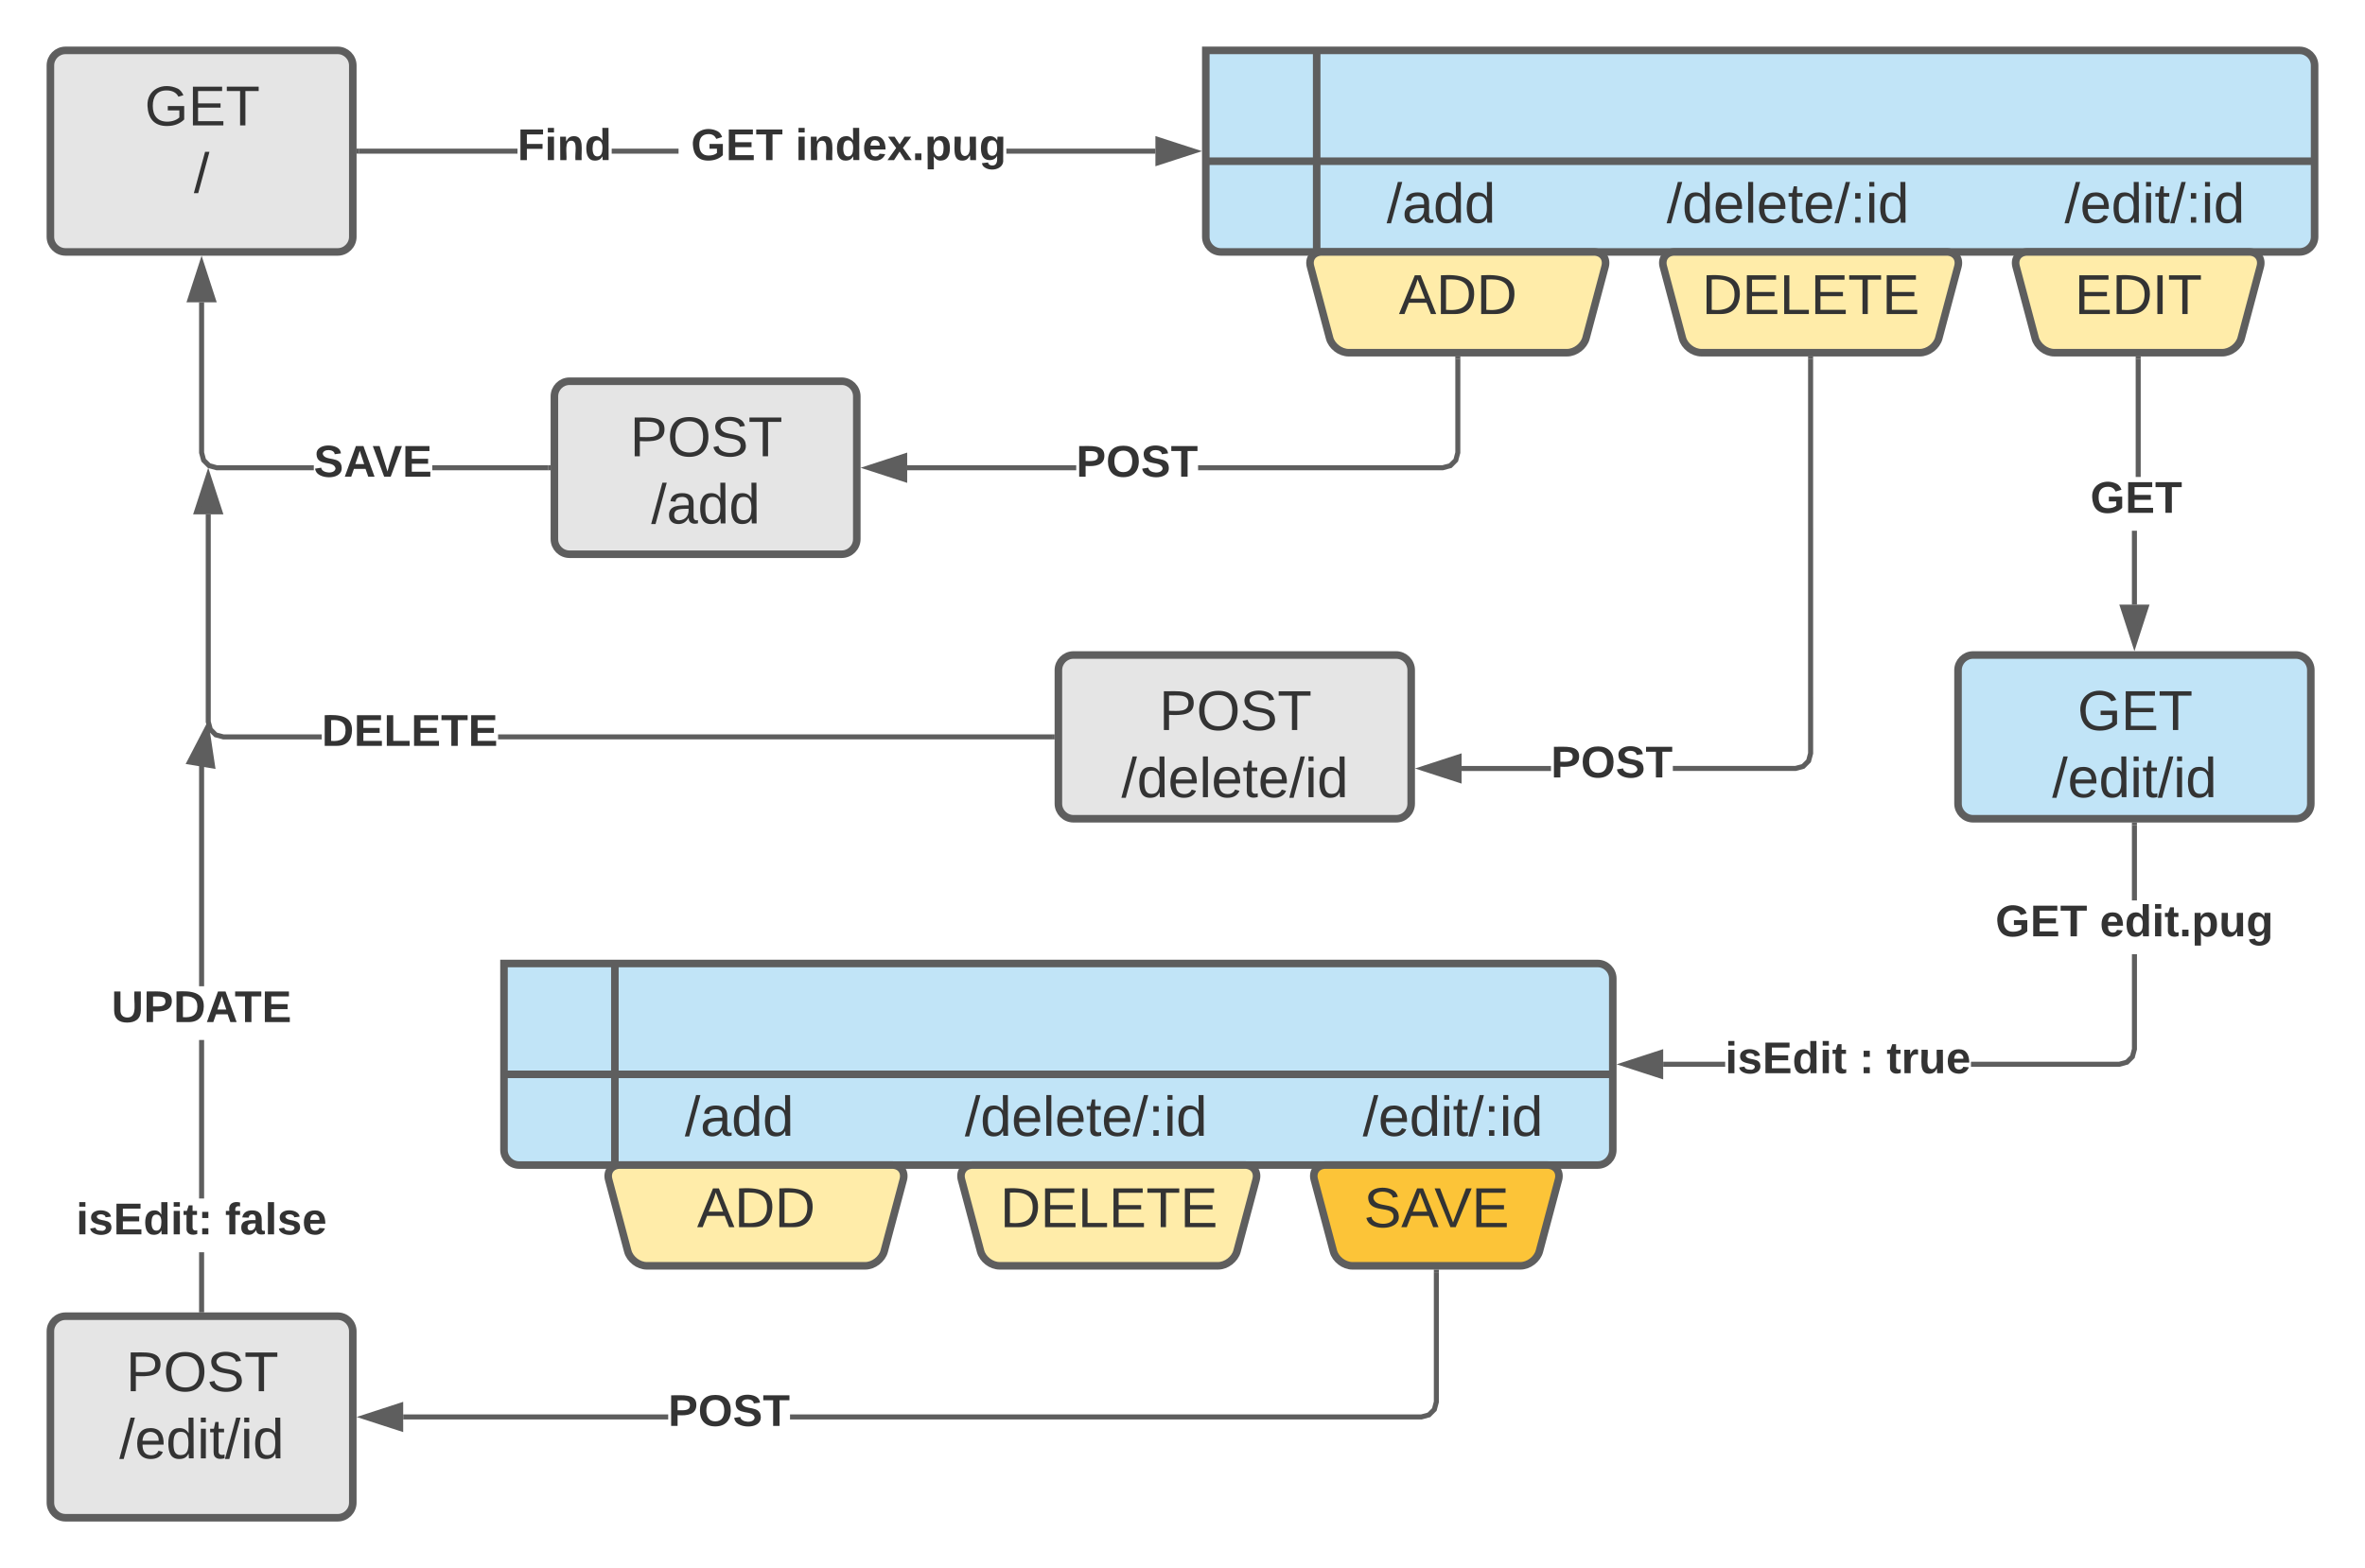 <svg xmlns="http://www.w3.org/2000/svg" xmlns:xlink="http://www.w3.org/1999/xlink" xmlns:lucid="lucid" width="938.5" height="622.46"><g transform="translate(-360 -200)" lucid:page-tab-id="0_0"><path d="M838.5 220h434c3.3 0 6 2.7 6 6v68c0 3.3-2.7 6-6 6h-428c-3.3 0-6-2.7-6-6zm44 0v80m-44-36h440" stroke="#5e5e5e" stroke-width="3" fill="#c1e4f7"/><use xlink:href="#a" transform="matrix(1,0,0,1,887.5,269) translate(22.753 19.403)"/><use xlink:href="#b" transform="matrix(1,0,0,1,887.5,269) translate(133.864 19.403)"/><use xlink:href="#c" transform="matrix(1,0,0,1,887.5,269) translate(291.765 19.403)"/><path d="M380 226c0-3.3 2.7-6 6-6h108c3.3 0 6 2.7 6 6v68c0 3.3-2.7 6-6 6H386c-3.3 0-6-2.7-6-6z" stroke="#5e5e5e" stroke-width="3" fill="#e5e5e5"/><use xlink:href="#d" transform="matrix(1,0,0,1,392,232) translate(25.407 17.778)"/><use xlink:href="#e" transform="matrix(1,0,0,1,392,232) translate(44.914 44.444)"/><path d="M565.35 261H502.5v-2h62.85zm63.92 0h-26.53v-2h26.53zm189.23 0h-59.15v-2h59.15z" fill="#5e5e5e"/><path d="M502.53 261h-1.03v-2h1.03zM833.76 260l-14.26 4.64v-9.28z" fill="#5e5e5e"/><path d="M837 260l-18.5 6v-12zm-16.5 3.26l10.03-3.26-10.03-3.26z" fill="#5e5e5e"/><use xlink:href="#f" transform="matrix(1,0,0,1,565.352,249.333) translate(0 14.222)"/><use xlink:href="#g" transform="matrix(1,0,0,1,629.274,249.333) translate(0 14.222)"/><use xlink:href="#h" transform="matrix(1,0,0,1,629.274,249.333) translate(4.938 14.222)"/><use xlink:href="#i" transform="matrix(1,0,0,1,629.274,249.333) translate(46.37 14.222)"/><path d="M1020.05 305.8c-.86-3.2 1.14-5.8 4.45-5.8h108c3.3 0 5.3 2.6 4.45 5.8l-7.57 28.4c-.85 3.2-4.23 5.8-7.55 5.8h-86.66c-3.32 0-6.7-2.6-7.55-5.8z" stroke="#5e5e5e" stroke-width="3" fill="#ffeca9"/><use xlink:href="#j" transform="matrix(1,0,0,1,1023.5,305) translate(11.857 19.653)"/><path d="M1160.05 305.8c-.86-3.2 1.14-5.8 4.45-5.8h88c3.3 0 5.3 2.6 4.45 5.8l-7.57 28.4c-.85 3.2-4.23 5.8-7.55 5.8h-66.66c-3.32 0-6.7-2.6-7.55-5.8z" stroke="#5e5e5e" stroke-width="3" fill="#ffeca9"/><use xlink:href="#k" transform="matrix(1,0,0,1,1163.5,305) translate(19.758 19.653)"/><path d="M880.05 305.8c-.86-3.2 1.14-5.8 4.45-5.8h108c3.3 0 5.3 2.6 4.45 5.8l-7.57 28.4c-.85 3.2-4.23 5.8-7.55 5.8h-86.66c-3.32 0-6.7-2.6-7.55-5.8z" stroke="#5e5e5e" stroke-width="3" fill="#ffeca9"/><use xlink:href="#l" transform="matrix(1,0,0,1,883.5,305) translate(31.61 19.653)"/><path d="M787.08 386.67H720v-2h67.08zm152.42-6.87l-.92 3.4-2.53 2.54-3.42.93h-97.2v-2h96.94l2.64-.72 1.8-1.77.7-2.65V342.5h2z" fill="#5e5e5e"/><path d="M939.5 342.53h-2v-1.03h2zM719 390.3l-14.26-4.63 14.26-4.64z" fill="#5e5e5e"/><path d="M720 391.68l-18.5-6 18.5-6.03zm-12.03-6l10.03 3.25v-6.52z" fill="#5e5e5e"/><use xlink:href="#m" transform="matrix(1,0,0,1,787.077,375) translate(0 14.222)"/><path d="M580 357.33c0-3.3 2.7-6 6-6h108c3.3 0 6 2.7 6 6V414c0 3.3-2.7 6-6 6H586c-3.3 0-6-2.7-6-6z" stroke="#5e5e5e" stroke-width="3" fill="#e5e5e5"/><use xlink:href="#n" transform="matrix(1,0,0,1,592,363.333) translate(18 17.778)"/><use xlink:href="#o" transform="matrix(1,0,0,1,592,363.333) translate(26.395 44.444)"/><path d="M441 379.53l.7 2.65 1.8 1.77 2.63.72h38.4v2h-38.66l-3.42-.93-2.53-2.53-.92-3.4V320h2zm136.5 5.14v2h-45.96v-2z" fill="#5e5e5e"/><path d="M578.5 386.67h-1.03v-2h1.03zM444.64 319h-9.28l4.64-14.26z" fill="#5e5e5e"/><path d="M446 320h-12l6-18.5zm-9.26-2h6.52L440 307.97z" fill="#5e5e5e"/><use xlink:href="#p" transform="matrix(1,0,0,1,484.532,375) translate(0 14.222)"/><path d="M780 466c0-3.3 2.7-6 6-6h128c3.3 0 6 2.7 6 6v53c0 3.3-2.7 6-6 6H786c-3.3 0-6-2.7-6-6z" stroke="#5e5e5e" stroke-width="3" fill="#e5e5e5"/><use xlink:href="#n" transform="matrix(1,0,0,1,792,472) translate(28 17.778)"/><use xlink:href="#q" transform="matrix(1,0,0,1,792,472) translate(13 44.444)"/><path d="M443.64 486.37l.72 2.64 1.77 1.8 2.65.7h38.9v2H448.5l-3.4-.92-2.53-2.53-.93-3.42v-82.46h2zm333.86 5.13v2H557.65v-2z" fill="#5e5e5e"/><path d="M778.5 493.5h-1.03v-2h1.03zM447.28 403.17H438l4.64-14.27z" fill="#5e5e5e"/><path d="M448.66 404.17h-12.03l6-18.5zm-9.27-2h6.5l-3.26-10.03z" fill="#5e5e5e"/><use xlink:href="#r" transform="matrix(1,0,0,1,487.679,481.833) translate(0 14.222)"/><path d="M1208 440h-2v-29.33h2zm1.5-50.67h-2V342.5h2z" fill="#5e5e5e"/><path d="M1209.5 342.53h-2v-1.03h2zM1207 455.26l-4.64-14.26h9.28z" fill="#5e5e5e"/><path d="M1207 458.5l-6-18.5h12zm-3.26-16.5l3.26 10.03 3.26-10.03z" fill="#5e5e5e"/><use xlink:href="#s" transform="matrix(1,0,0,1,1189.506,389.333) translate(0 14.222)"/><path d="M1137 466c0-3.3 2.7-6 6-6h128c3.3 0 6 2.7 6 6v53c0 3.3-2.7 6-6 6h-128c-3.3 0-6-2.7-6-6z" stroke="#5e5e5e" stroke-width="3" fill="#c1e4f7"/><use xlink:href="#t" transform="matrix(1,0,0,1,1149,472) translate(35.407 17.778)"/><use xlink:href="#u" transform="matrix(1,0,0,1,1149,472) translate(25.346 44.444)"/><path d="M1044.6 623.46H1020v-2h24.6zm163.4-6.87l-.92 3.4-2.53 2.53-3.42.93h-59v-2h58.74l2.64-.72 1.8-1.77.7-2.65v-37.54h2zm0-59.15h-2V527.5h2z" fill="#5e5e5e"/><path d="M1208 527.53h-2v-1.03h2zM1019 627.1l-14.26-4.64 14.26-4.64z" fill="#5e5e5e"/><path d="M1020 628.47l-18.5-6 18.5-6.02zm-12.03-6l10.03 3.25v-6.52z" fill="#5e5e5e"/><use xlink:href="#v" transform="matrix(1,0,0,1,1044.591,611.791) translate(0 14.222)"/><use xlink:href="#w" transform="matrix(1,0,0,1,1044.591,611.791) translate(53.235 14.222)"/><use xlink:href="#x" transform="matrix(1,0,0,1,1044.591,611.791) translate(64.049 14.222)"/><use xlink:href="#y" transform="matrix(1,0,0,1,1151.84,557.447) translate(0 14.222)"/><use xlink:href="#z" transform="matrix(1,0,0,1,1151.84,557.447) translate(41.432 14.222)"/><path d="M560 582.46h434c3.3 0 6 2.68 6 6v68c0 3.3-2.7 6-6 6H566c-3.3 0-6-2.7-6-6zm44 0v80m-44-36h440" stroke="#5e5e5e" stroke-width="3" fill="#c1e4f7"/><use xlink:href="#a" transform="matrix(1,0,0,1,609,631.458) translate(22.753 19.403)"/><use xlink:href="#b" transform="matrix(1,0,0,1,609,631.458) translate(133.864 19.403)"/><use xlink:href="#c" transform="matrix(1,0,0,1,609,631.458) translate(291.765 19.403)"/><path d="M741.55 668.26c-.86-3.2 1.14-5.8 4.45-5.8h108c3.3 0 5.3 2.6 4.45 5.8l-7.57 28.4c-.85 3.2-4.23 5.8-7.55 5.8h-86.66c-3.32 0-6.7-2.6-7.55-5.8z" stroke="#5e5e5e" stroke-width="3" fill="#ffeca9"/><use xlink:href="#j" transform="matrix(1,0,0,1,745,667.458) translate(11.857 19.653)"/><path d="M881.55 668.26c-.86-3.2 1.14-5.8 4.45-5.8h88c3.3 0 5.3 2.6 4.45 5.8l-7.57 28.4c-.85 3.2-4.23 5.8-7.55 5.8h-66.66c-3.32 0-6.7-2.6-7.55-5.8z" stroke="#5e5e5e" stroke-width="3" fill="#fcc438"/><use xlink:href="#A" transform="matrix(1,0,0,1,885,667.458) translate(16.209 19.653)"/><path d="M601.55 668.26c-.86-3.2 1.14-5.8 4.45-5.8h108c3.3 0 5.3 2.6 4.45 5.8l-7.57 28.4c-.85 3.2-4.23 5.8-7.55 5.8h-86.66c-3.32 0-6.7-2.6-7.55-5.8z" stroke="#5e5e5e" stroke-width="3" fill="#ffeca9"/><use xlink:href="#l" transform="matrix(1,0,0,1,605,667.458) translate(31.61 19.653)"/><path d="M625.16 763.46H520v-2h105.16zM931 756.6l-.92 3.4-2.53 2.53-3.4.93H673.5v-2h250.37l2.65-.72 1.77-1.77.7-2.65v-51.36h2z" fill="#5e5e5e"/><path d="M931 704.98h-2v-1.02h2zM519 767.1l-14.26-4.64 14.26-4.64z" fill="#5e5e5e"/><path d="M520 768.47l-18.5-6 18.5-6.02zm-12.03-6L518 765.7v-6.52z" fill="#5e5e5e"/><use xlink:href="#m" transform="matrix(1,0,0,1,625.16,751.791) translate(0 14.222)"/><path d="M380 728.46c0-3.32 2.7-6 6-6h108c3.3 0 6 2.68 6 6v68c0 3.3-2.7 6-6 6H386c-3.3 0-6-2.7-6-6z" stroke="#5e5e5e" stroke-width="3" fill="#e5e5e5"/><g><use xlink:href="#B" transform="matrix(1,0,0,1,392,734.458) translate(18 17.778)"/><use xlink:href="#u" transform="matrix(1,0,0,1,392,734.458) translate(15.346 44.444)"/></g><path d="M441 719.96h-2v-22.88h2zm0-44.22h-2v-62.92h2zm0-84.25h-2v-89.64h2z" fill="#5e5e5e"/><path d="M441 720.96h-2v-1.03h2zM444.34 504.03l-9.15-1.53 6.9-13.3z" fill="#5e5e5e"/><path d="M445.53 505.24l-11.86-1.98 8.97-17.26zm-8.8-3.5l6.4 1.07-1.55-10.42z" fill="#5e5e5e"/><g><use xlink:href="#C" transform="matrix(1,0,0,1,390.222,675.742) translate(0 14.222)"/><use xlink:href="#D" transform="matrix(1,0,0,1,390.222,675.742) translate(59.111 14.222)"/></g><g><use xlink:href="#E" transform="matrix(1,0,0,1,404.222,591.49) translate(0 14.222)"/></g><path d="M975.47 506.04H940v-2h35.47zm104.04-6.87l-.92 3.42-2.53 2.52-3.4.92h-48.83v-2h48.55l2.65-.72 1.77-1.77.7-2.64V342.5h2z" fill="#5e5e5e"/><path d="M1079.5 342.53h-2v-1.03h2zM939 509.67l-14.26-4.63L939 500.4z" fill="#5e5e5e"/><path d="M940 511.05l-18.5-6 18.5-6.02zm-12.03-6L938 508.3v-6.52z" fill="#5e5e5e"/><g><use xlink:href="#m" transform="matrix(1,0,0,1,975.47,494.373) translate(0 14.222)"/></g><defs><path fill="#333" d="M0 4l72-265h28L28 4H0" id="F"/><path fill="#333" d="M141-36C126-15 110 5 73 4 37 3 15-17 15-53c-1-64 63-63 125-63 3-35-9-54-41-54-24 1-41 7-42 31l-33-3c5-37 33-52 76-52 45 0 72 20 72 64v82c-1 20 7 32 28 27v20c-31 9-61-2-59-35zM48-53c0 20 12 33 32 33 41-3 63-29 60-74-43 2-92-5-92 41" id="G"/><path fill="#333" d="M85-194c31 0 48 13 60 33l-1-100h32l1 261h-30c-2-10 0-23-3-31C134-8 116 4 85 4 32 4 16-35 15-94c0-66 23-100 70-100zm9 24c-40 0-46 34-46 75 0 40 6 74 45 74 42 0 51-32 51-76 0-42-9-74-50-73" id="H"/><g id="a"><use transform="matrix(0.062,0,0,0.062,0,0)" xlink:href="#F"/><use transform="matrix(0.062,0,0,0.062,6.173,0)" xlink:href="#G"/><use transform="matrix(0.062,0,0,0.062,18.519,0)" xlink:href="#H"/><use transform="matrix(0.062,0,0,0.062,30.864,0)" xlink:href="#H"/></g><path fill="#333" d="M100-194c63 0 86 42 84 106H49c0 40 14 67 53 68 26 1 43-12 49-29l28 8c-11 28-37 45-77 45C44 4 14-33 15-96c1-61 26-98 85-98zm52 81c6-60-76-77-97-28-3 7-6 17-6 28h103" id="I"/><path fill="#333" d="M24 0v-261h32V0H24" id="J"/><path fill="#333" d="M59-47c-2 24 18 29 38 22v24C64 9 27 4 27-40v-127H5v-23h24l9-43h21v43h35v23H59v120" id="K"/><path fill="#333" d="M33-154v-36h34v36H33zM33 0v-36h34V0H33" id="L"/><path fill="#333" d="M24-231v-30h32v30H24zM24 0v-190h32V0H24" id="M"/><g id="b"><use transform="matrix(0.062,0,0,0.062,0,0)" xlink:href="#F"/><use transform="matrix(0.062,0,0,0.062,6.173,0)" xlink:href="#H"/><use transform="matrix(0.062,0,0,0.062,18.519,0)" xlink:href="#I"/><use transform="matrix(0.062,0,0,0.062,30.864,0)" xlink:href="#J"/><use transform="matrix(0.062,0,0,0.062,35.741,0)" xlink:href="#I"/><use transform="matrix(0.062,0,0,0.062,48.086,0)" xlink:href="#K"/><use transform="matrix(0.062,0,0,0.062,54.259,0)" xlink:href="#I"/><use transform="matrix(0.062,0,0,0.062,66.605,0)" xlink:href="#F"/><use transform="matrix(0.062,0,0,0.062,72.778,0)" xlink:href="#L"/><use transform="matrix(0.062,0,0,0.062,78.951,0)" xlink:href="#M"/><use transform="matrix(0.062,0,0,0.062,83.827,0)" xlink:href="#H"/></g><g id="c"><use transform="matrix(0.062,0,0,0.062,0,0)" xlink:href="#F"/><use transform="matrix(0.062,0,0,0.062,6.173,0)" xlink:href="#I"/><use transform="matrix(0.062,0,0,0.062,18.519,0)" xlink:href="#H"/><use transform="matrix(0.062,0,0,0.062,30.864,0)" xlink:href="#M"/><use transform="matrix(0.062,0,0,0.062,35.741,0)" xlink:href="#K"/><use transform="matrix(0.062,0,0,0.062,41.914,0)" xlink:href="#F"/><use transform="matrix(0.062,0,0,0.062,48.086,0)" xlink:href="#L"/><use transform="matrix(0.062,0,0,0.062,54.259,0)" xlink:href="#M"/><use transform="matrix(0.062,0,0,0.062,59.136,0)" xlink:href="#H"/></g><path fill="#333" d="M143 4C61 4 22-44 18-125c-5-107 100-154 193-111 17 8 29 25 37 43l-32 9c-13-25-37-40-76-40-61 0-88 39-88 99 0 61 29 100 91 101 35 0 62-11 79-27v-45h-74v-28h105v86C228-13 192 4 143 4" id="N"/><path fill="#333" d="M30 0v-248h187v28H63v79h144v27H63v87h162V0H30" id="O"/><path fill="#333" d="M127-220V0H93v-220H8v-28h204v28h-85" id="P"/><g id="d"><use transform="matrix(0.062,0,0,0.062,0,0)" xlink:href="#N"/><use transform="matrix(0.062,0,0,0.062,17.284,0)" xlink:href="#O"/><use transform="matrix(0.062,0,0,0.062,32.099,0)" xlink:href="#P"/></g><use transform="matrix(0.062,0,0,0.062,0,0)" xlink:href="#F" id="e"/><path fill="#333" d="M76-208v77h127v40H76V0H24v-248h183v40H76" id="Q"/><path fill="#333" d="M25-224v-37h50v37H25zM25 0v-190h50V0H25" id="R"/><path fill="#333" d="M135-194c87-1 58 113 63 194h-50c-7-57 23-157-34-157-59 0-34 97-39 157H25l-1-190h47c2 12-1 28 3 38 12-26 28-41 61-42" id="S"/><path fill="#333" d="M88-194c31-1 46 15 58 34l-1-101h50l1 261h-48c-2-10 0-23-3-31C134-8 116 4 84 4 32 4 16-41 15-95c0-56 19-97 73-99zm17 164c33 0 40-30 41-66 1-37-9-64-41-64s-38 30-39 65c0 43 13 65 39 65" id="T"/><g id="f"><use transform="matrix(0.049,0,0,0.049,0,0)" xlink:href="#Q"/><use transform="matrix(0.049,0,0,0.049,10.815,0)" xlink:href="#R"/><use transform="matrix(0.049,0,0,0.049,15.753,0)" xlink:href="#S"/><use transform="matrix(0.049,0,0,0.049,26.568,0)" xlink:href="#T"/></g><path fill="#333" d="M67-125c0 54 23 88 75 88 28 0 53-7 68-21v-34h-60v-39h108v91C232-14 192 4 140 4 58 4 20-42 15-125 8-236 126-280 215-234c19 10 29 26 37 47l-47 15c-11-23-29-39-63-39-53 1-75 33-75 86" id="U"/><path fill="#333" d="M24 0v-248h195v40H76v63h132v40H76v65h150V0H24" id="V"/><path fill="#333" d="M136-208V0H84v-208H4v-40h212v40h-80" id="W"/><g id="h"><use transform="matrix(0.049,0,0,0.049,0,0)" xlink:href="#U"/><use transform="matrix(0.049,0,0,0.049,13.827,0)" xlink:href="#V"/><use transform="matrix(0.049,0,0,0.049,25.679,0)" xlink:href="#W"/></g><path fill="#333" d="M185-48c-13 30-37 53-82 52C43 2 14-33 14-96s30-98 90-98c62 0 83 45 84 108H66c0 31 8 55 39 56 18 0 30-7 34-22zm-45-69c5-46-57-63-70-21-2 6-4 13-4 21h74" id="X"/><path fill="#333" d="M144 0l-44-69L55 0H2l70-98-66-92h53l41 62 40-62h54l-67 91 71 99h-54" id="Y"/><path fill="#333" d="M24 0v-54h51V0H24" id="Z"/><path fill="#333" d="M135-194c53 0 70 44 70 98 0 56-19 98-73 100-31 1-45-17-59-34 3 33 2 69 2 105H25l-1-265h48c2 10 0 23 3 31 11-24 29-35 60-35zM114-30c33 0 39-31 40-66 0-38-9-64-40-64-56 0-55 130 0 130" id="aa"/><path fill="#333" d="M85 4C-2 5 27-109 22-190h50c7 57-23 150 33 157 60-5 35-97 40-157h50l1 190h-47c-2-12 1-28-3-38-12 25-28 42-61 42" id="ab"/><path fill="#333" d="M195-6C206 82 75 100 31 46c-4-6-6-13-8-21l49-6c3 16 16 24 34 25 40 0 42-37 40-79-11 22-30 35-61 35-53 0-70-43-70-97 0-56 18-96 73-97 30 0 46 14 59 34l2-30h47zm-90-29c32 0 41-27 41-63 0-35-9-62-40-62-32 0-39 29-40 63 0 36 9 62 39 62" id="ac"/><g id="i"><use transform="matrix(0.049,0,0,0.049,0,0)" xlink:href="#R"/><use transform="matrix(0.049,0,0,0.049,4.938,0)" xlink:href="#S"/><use transform="matrix(0.049,0,0,0.049,15.753,0)" xlink:href="#T"/><use transform="matrix(0.049,0,0,0.049,26.568,0)" xlink:href="#X"/><use transform="matrix(0.049,0,0,0.049,36.444,0)" xlink:href="#Y"/><use transform="matrix(0.049,0,0,0.049,46.321,0)" xlink:href="#Z"/><use transform="matrix(0.049,0,0,0.049,51.259,0)" xlink:href="#aa"/><use transform="matrix(0.049,0,0,0.049,62.074,0)" xlink:href="#ab"/><use transform="matrix(0.049,0,0,0.049,72.889,0)" xlink:href="#ac"/></g><path fill="#333" d="M30-248c118-7 216 8 213 122C240-48 200 0 122 0H30v-248zM63-27c89 8 146-16 146-99s-60-101-146-95v194" id="ad"/><path fill="#333" d="M30 0v-248h33v221h125V0H30" id="ae"/><g id="j"><use transform="matrix(0.062,0,0,0.062,0,0)" xlink:href="#ad"/><use transform="matrix(0.062,0,0,0.062,15.988,0)" xlink:href="#O"/><use transform="matrix(0.062,0,0,0.062,30.802,0)" xlink:href="#ae"/><use transform="matrix(0.062,0,0,0.062,43.148,0)" xlink:href="#O"/><use transform="matrix(0.062,0,0,0.062,57.963,0)" xlink:href="#P"/><use transform="matrix(0.062,0,0,0.062,71.481,0)" xlink:href="#O"/></g><path fill="#333" d="M33 0v-248h34V0H33" id="af"/><g id="k"><use transform="matrix(0.062,0,0,0.062,0,0)" xlink:href="#O"/><use transform="matrix(0.062,0,0,0.062,14.815,0)" xlink:href="#ad"/><use transform="matrix(0.062,0,0,0.062,30.802,0)" xlink:href="#af"/><use transform="matrix(0.062,0,0,0.062,36.975,0)" xlink:href="#P"/></g><path fill="#333" d="M205 0l-28-72H64L36 0H1l101-248h38L239 0h-34zm-38-99l-47-123c-12 45-31 82-46 123h93" id="ag"/><g id="l"><use transform="matrix(0.062,0,0,0.062,0,0)" xlink:href="#ag"/><use transform="matrix(0.062,0,0,0.062,14.815,0)" xlink:href="#ad"/><use transform="matrix(0.062,0,0,0.062,30.802,0)" xlink:href="#ad"/></g><path fill="#333" d="M24-248c93 1 206-16 204 79-1 75-69 88-152 82V0H24v-248zm52 121c47 0 100 7 100-41 0-47-54-39-100-39v80" id="ah"/><path fill="#333" d="M140-251c80 0 125 45 125 126S219 4 139 4C58 4 15-44 15-125s44-126 125-126zm-1 214c52 0 73-35 73-88 0-50-21-86-72-86-52 0-73 35-73 86s22 88 72 88" id="ai"/><path fill="#333" d="M169-182c-1-43-94-46-97-3 18 66 151 10 154 114 3 95-165 93-204 36-6-8-10-19-12-30l50-8c3 46 112 56 116 5-17-69-150-10-154-114-4-87 153-88 188-35 5 8 8 18 10 28" id="aj"/><g id="m"><use transform="matrix(0.049,0,0,0.049,0,0)" xlink:href="#ah"/><use transform="matrix(0.049,0,0,0.049,11.852,0)" xlink:href="#ai"/><use transform="matrix(0.049,0,0,0.049,25.679,0)" xlink:href="#aj"/><use transform="matrix(0.049,0,0,0.049,37.531,0)" xlink:href="#W"/></g><path fill="#333" d="M30-248c87 1 191-15 191 75 0 78-77 80-158 76V0H30v-248zm33 125c57 0 124 11 124-50 0-59-68-47-124-48v98" id="ak"/><path fill="#333" d="M140-251c81 0 123 46 123 126C263-46 219 4 140 4 59 4 17-45 17-125s42-126 123-126zm0 227c63 0 89-41 89-101s-29-99-89-99c-61 0-89 39-89 99S79-25 140-24" id="al"/><path fill="#333" d="M185-189c-5-48-123-54-124 2 14 75 158 14 163 119 3 78-121 87-175 55-17-10-28-26-33-46l33-7c5 56 141 63 141-1 0-78-155-14-162-118-5-82 145-84 179-34 5 7 8 16 11 25" id="am"/><g id="n"><use transform="matrix(0.062,0,0,0.062,0,0)" xlink:href="#ak"/><use transform="matrix(0.062,0,0,0.062,14.815,0)" xlink:href="#al"/><use transform="matrix(0.062,0,0,0.062,32.099,0)" xlink:href="#am"/><use transform="matrix(0.062,0,0,0.062,46.914,0)" xlink:href="#P"/></g><g id="o"><use transform="matrix(0.062,0,0,0.062,0,0)" xlink:href="#F"/><use transform="matrix(0.062,0,0,0.062,6.173,0)" xlink:href="#G"/><use transform="matrix(0.062,0,0,0.062,18.519,0)" xlink:href="#H"/><use transform="matrix(0.062,0,0,0.062,30.864,0)" xlink:href="#H"/></g><path fill="#333" d="M199 0l-22-63H83L61 0H9l90-248h61L250 0h-51zm-33-102l-36-108c-10 38-24 72-36 108h72" id="an"/><path fill="#333" d="M147 0H94L2-248h55l64 206c17-72 42-137 63-206h54" id="ao"/><g id="p"><use transform="matrix(0.049,0,0,0.049,0,0)" xlink:href="#aj"/><use transform="matrix(0.049,0,0,0.049,11.852,0)" xlink:href="#an"/><use transform="matrix(0.049,0,0,0.049,23.309,0)" xlink:href="#ao"/><use transform="matrix(0.049,0,0,0.049,35.16,0)" xlink:href="#V"/></g><g id="q"><use transform="matrix(0.062,0,0,0.062,0,0)" xlink:href="#F"/><use transform="matrix(0.062,0,0,0.062,6.173,0)" xlink:href="#H"/><use transform="matrix(0.062,0,0,0.062,18.519,0)" xlink:href="#I"/><use transform="matrix(0.062,0,0,0.062,30.864,0)" xlink:href="#J"/><use transform="matrix(0.062,0,0,0.062,35.741,0)" xlink:href="#I"/><use transform="matrix(0.062,0,0,0.062,48.086,0)" xlink:href="#K"/><use transform="matrix(0.062,0,0,0.062,54.259,0)" xlink:href="#I"/><use transform="matrix(0.062,0,0,0.062,66.605,0)" xlink:href="#F"/><use transform="matrix(0.062,0,0,0.062,72.778,0)" xlink:href="#M"/><use transform="matrix(0.062,0,0,0.062,77.654,0)" xlink:href="#H"/></g><path fill="#333" d="M24-248c120-7 223 5 221 122C244-46 201 0 124 0H24v-248zM76-40c74 7 117-18 117-86 0-67-45-88-117-82v168" id="ap"/><path fill="#333" d="M24 0v-248h52v208h133V0H24" id="aq"/><g id="r"><use transform="matrix(0.049,0,0,0.049,0,0)" xlink:href="#ap"/><use transform="matrix(0.049,0,0,0.049,12.79,0)" xlink:href="#V"/><use transform="matrix(0.049,0,0,0.049,24.642,0)" xlink:href="#aq"/><use transform="matrix(0.049,0,0,0.049,35.457,0)" xlink:href="#V"/><use transform="matrix(0.049,0,0,0.049,47.309,0)" xlink:href="#W"/><use transform="matrix(0.049,0,0,0.049,58.123,0)" xlink:href="#V"/></g><g id="s"><use transform="matrix(0.049,0,0,0.049,0,0)" xlink:href="#U"/><use transform="matrix(0.049,0,0,0.049,13.827,0)" xlink:href="#V"/><use transform="matrix(0.049,0,0,0.049,25.679,0)" xlink:href="#W"/></g><g id="t"><use transform="matrix(0.062,0,0,0.062,0,0)" xlink:href="#N"/><use transform="matrix(0.062,0,0,0.062,17.284,0)" xlink:href="#O"/><use transform="matrix(0.062,0,0,0.062,32.099,0)" xlink:href="#P"/></g><g id="u"><use transform="matrix(0.062,0,0,0.062,0,0)" xlink:href="#F"/><use transform="matrix(0.062,0,0,0.062,6.173,0)" xlink:href="#I"/><use transform="matrix(0.062,0,0,0.062,18.519,0)" xlink:href="#H"/><use transform="matrix(0.062,0,0,0.062,30.864,0)" xlink:href="#M"/><use transform="matrix(0.062,0,0,0.062,35.741,0)" xlink:href="#K"/><use transform="matrix(0.062,0,0,0.062,41.914,0)" xlink:href="#F"/><use transform="matrix(0.062,0,0,0.062,48.086,0)" xlink:href="#M"/><use transform="matrix(0.062,0,0,0.062,52.963,0)" xlink:href="#H"/></g><path fill="#333" d="M137-138c1-29-70-34-71-4 15 46 118 7 119 86 1 83-164 76-172 9l43-7c4 19 20 25 44 25 33 8 57-30 24-41C81-84 22-81 20-136c-2-80 154-74 161-7" id="ar"/><path fill="#333" d="M115-3C79 11 28 4 28-45v-112H4v-33h27l15-45h31v45h36v33H77v99c-1 23 16 31 38 25v30" id="as"/><g id="v"><use transform="matrix(0.049,0,0,0.049,0,0)" xlink:href="#R"/><use transform="matrix(0.049,0,0,0.049,4.938,0)" xlink:href="#ar"/><use transform="matrix(0.049,0,0,0.049,14.815,0)" xlink:href="#V"/><use transform="matrix(0.049,0,0,0.049,26.667,0)" xlink:href="#T"/><use transform="matrix(0.049,0,0,0.049,37.481,0)" xlink:href="#R"/><use transform="matrix(0.049,0,0,0.049,42.42,0)" xlink:href="#as"/></g><path fill="#333" d="M35-132v-50h50v50H35zM35 0v-49h50V0H35" id="at"/><use transform="matrix(0.049,0,0,0.049,0,0)" xlink:href="#at" id="w"/><path fill="#333" d="M135-150c-39-12-60 13-60 57V0H25l-1-190h47c2 13-1 29 3 40 6-28 27-53 61-41v41" id="au"/><g id="x"><use transform="matrix(0.049,0,0,0.049,0,0)" xlink:href="#as"/><use transform="matrix(0.049,0,0,0.049,5.877,0)" xlink:href="#au"/><use transform="matrix(0.049,0,0,0.049,12.79,0)" xlink:href="#ab"/><use transform="matrix(0.049,0,0,0.049,23.605,0)" xlink:href="#X"/></g><g id="y"><use transform="matrix(0.049,0,0,0.049,0,0)" xlink:href="#U"/><use transform="matrix(0.049,0,0,0.049,13.827,0)" xlink:href="#V"/><use transform="matrix(0.049,0,0,0.049,25.679,0)" xlink:href="#W"/></g><g id="z"><use transform="matrix(0.049,0,0,0.049,0,0)" xlink:href="#X"/><use transform="matrix(0.049,0,0,0.049,9.877,0)" xlink:href="#T"/><use transform="matrix(0.049,0,0,0.049,20.691,0)" xlink:href="#R"/><use transform="matrix(0.049,0,0,0.049,25.63,0)" xlink:href="#as"/><use transform="matrix(0.049,0,0,0.049,31.506,0)" xlink:href="#Z"/><use transform="matrix(0.049,0,0,0.049,36.444,0)" xlink:href="#aa"/><use transform="matrix(0.049,0,0,0.049,47.259,0)" xlink:href="#ab"/><use transform="matrix(0.049,0,0,0.049,58.074,0)" xlink:href="#ac"/></g><path fill="#333" d="M137 0h-34L2-248h35l83 218 83-218h36" id="av"/><g id="A"><use transform="matrix(0.062,0,0,0.062,0,0)" xlink:href="#am"/><use transform="matrix(0.062,0,0,0.062,14.815,0)" xlink:href="#ag"/><use transform="matrix(0.062,0,0,0.062,27.963,0)" xlink:href="#av"/><use transform="matrix(0.062,0,0,0.062,42.778,0)" xlink:href="#O"/></g><g id="B"><use transform="matrix(0.062,0,0,0.062,0,0)" xlink:href="#ak"/><use transform="matrix(0.062,0,0,0.062,14.815,0)" xlink:href="#al"/><use transform="matrix(0.062,0,0,0.062,32.099,0)" xlink:href="#am"/><use transform="matrix(0.062,0,0,0.062,46.914,0)" xlink:href="#P"/></g><g id="C"><use transform="matrix(0.049,0,0,0.049,0,0)" xlink:href="#R"/><use transform="matrix(0.049,0,0,0.049,4.938,0)" xlink:href="#ar"/><use transform="matrix(0.049,0,0,0.049,14.815,0)" xlink:href="#V"/><use transform="matrix(0.049,0,0,0.049,26.667,0)" xlink:href="#T"/><use transform="matrix(0.049,0,0,0.049,37.481,0)" xlink:href="#R"/><use transform="matrix(0.049,0,0,0.049,42.42,0)" xlink:href="#as"/><use transform="matrix(0.049,0,0,0.049,48.296,0)" xlink:href="#at"/></g><path fill="#333" d="M121-226c-27-7-43 5-38 36h38v33H83V0H34v-157H6v-33h28c-9-59 32-81 87-68v32" id="aw"/><path fill="#333" d="M133-34C117-15 103 5 69 4 32 3 11-16 11-54c-1-60 55-63 116-61 1-26-3-47-28-47-18 1-26 9-28 27l-52-2c7-38 36-58 82-57s74 22 75 68l1 82c-1 14 12 18 25 15v27c-30 8-71 5-69-32zm-48 3c29 0 43-24 42-57-32 0-66-3-65 30 0 17 8 27 23 27" id="ax"/><path fill="#333" d="M25 0v-261h50V0H25" id="ay"/><g id="D"><use transform="matrix(0.049,0,0,0.049,0,0)" xlink:href="#aw"/><use transform="matrix(0.049,0,0,0.049,5.877,0)" xlink:href="#ax"/><use transform="matrix(0.049,0,0,0.049,15.753,0)" xlink:href="#ay"/><use transform="matrix(0.049,0,0,0.049,20.691,0)" xlink:href="#ar"/><use transform="matrix(0.049,0,0,0.049,30.568,0)" xlink:href="#X"/></g><path fill="#333" d="M238-95c0 69-44 99-111 99C63 4 22-25 22-93v-155h51v151c-1 38 19 59 55 60 90 1 49-130 58-211h52v153" id="az"/><g id="E"><use transform="matrix(0.049,0,0,0.049,0,0)" xlink:href="#az"/><use transform="matrix(0.049,0,0,0.049,12.79,0)" xlink:href="#ah"/><use transform="matrix(0.049,0,0,0.049,24.642,0)" xlink:href="#ap"/><use transform="matrix(0.049,0,0,0.049,37.432,0)" xlink:href="#an"/><use transform="matrix(0.049,0,0,0.049,48.889,0)" xlink:href="#W"/><use transform="matrix(0.049,0,0,0.049,59.704,0)" xlink:href="#V"/></g></defs></g></svg>